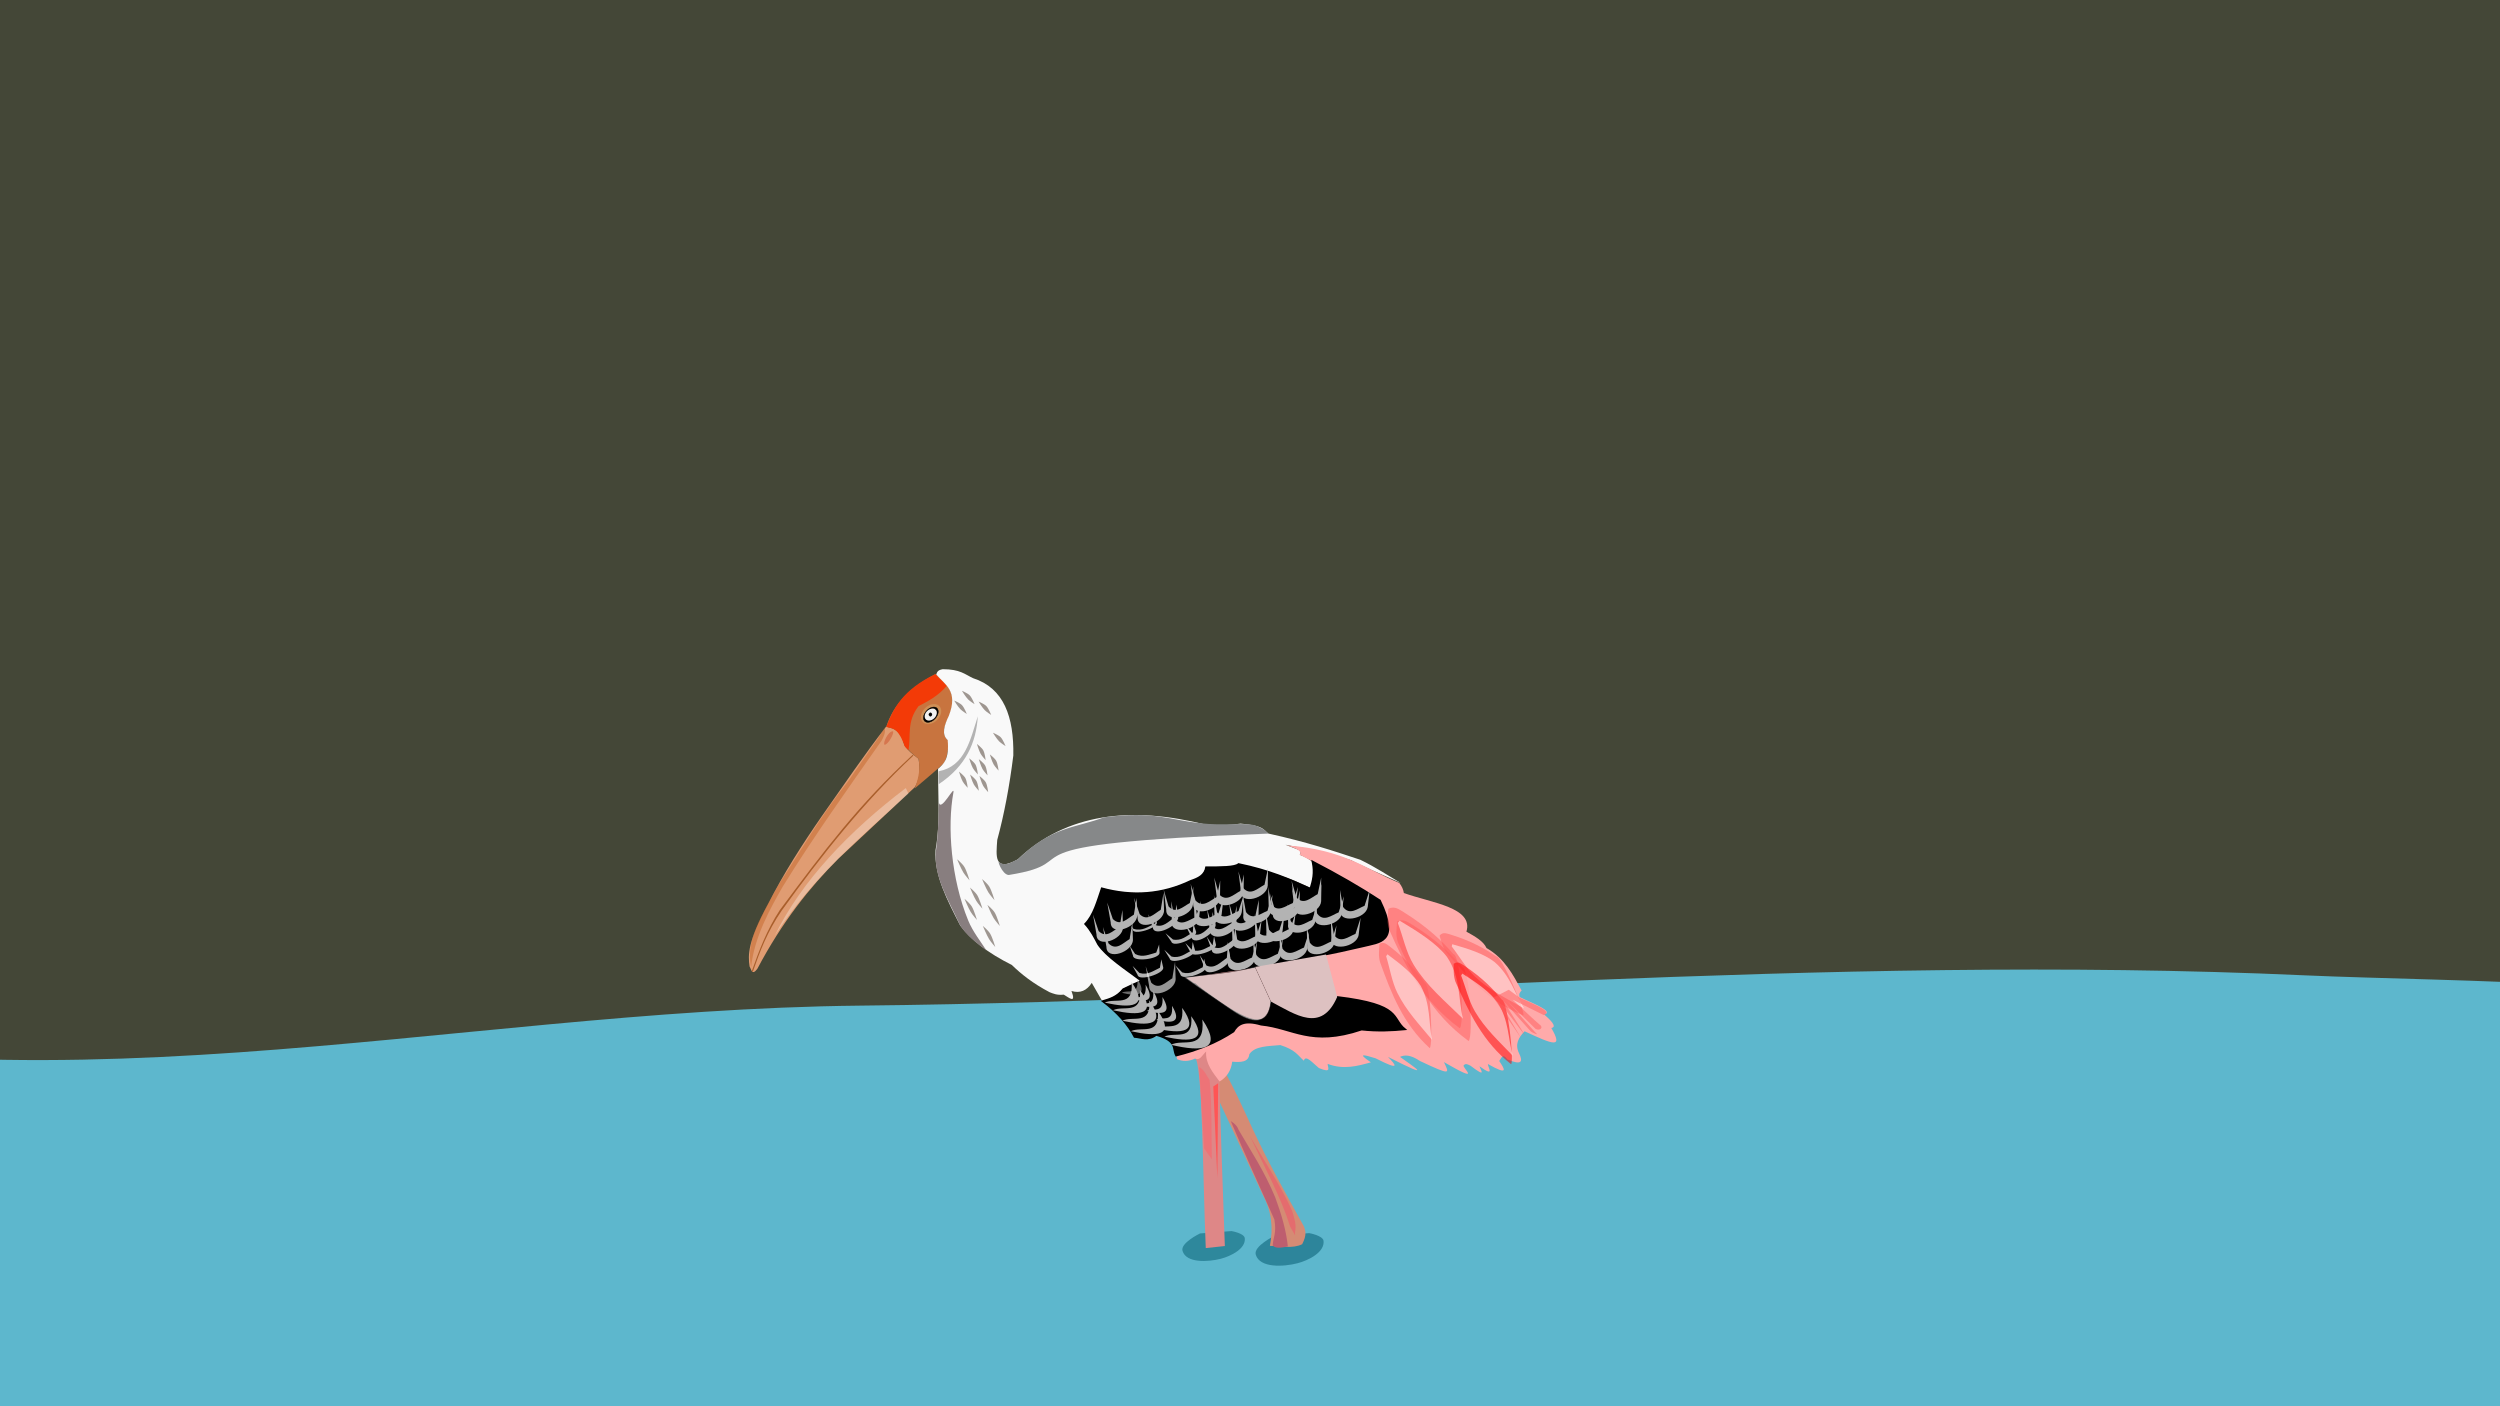 <?xml version="1.0" encoding="UTF-8" standalone="no"?>
<svg
   xmlns:dc="http://purl.org/dc/elements/1.1/"
   xmlns:cc="http://creativecommons.org/ns#"
   xmlns:rdf="http://www.w3.org/1999/02/22-rdf-syntax-ns#"
   xmlns:svg="http://www.w3.org/2000/svg"
   xmlns="http://www.w3.org/2000/svg"
   xmlns:sodipodi="http://sodipodi.sourceforge.net/DTD/sodipodi-0.dtd"
   xmlns:inkscape="http://www.inkscape.org/namespaces/inkscape"
   width="128mm"
   height="72mm"
   viewBox="0 0 128 72"
   version="1.1"
   id="svg8"
   inkscape:version="1.0 (4035a4fb49, 2020-05-01)"
   sodipodi:docname="painted-stork.svg"
   inkscape:export-filename="D:\InkScape\birds\Painter-Stork\painted-stork.png"
   inkscape:export-xdpi="483.80951"
   inkscape:export-ydpi="483.80951">
  <rect x="0" y="0" width="128" height="72" fill="#333333" stroke="none"/>
  <defs
     id="defs2" />
  <sodipodi:namedview
     id="base"
     pagecolor="#ffffff"
     bordercolor="#666666"
     borderopacity="1.0"
     inkscape:pageopacity="0.0"
     inkscape:pageshadow="2"
     inkscape:zoom="0.70000001"
     inkscape:cx="-33.476369"
     inkscape:cy="201.04054"
     inkscape:document-units="mm"
     inkscape:current-layer="layer8"
     inkscape:document-rotation="0"
     showgrid="false"
     inkscape:window-width="1920"
     inkscape:window-height="1027"
     inkscape:window-x="-8"
     inkscape:window-y="-8"
     inkscape:window-maximized="1"
     inkscape:object-paths="true"
     inkscape:snap-intersection-paths="false"
     width="210mm"
     inkscape:snap-others="false"
     inkscape:snap-nodes="false" />
  <g
     inkscape:groupmode="layer"
     id="layer8"
     inkscape:label="background"
     style="display:inline;opacity:0.959">
    <path
       style="fill:#454837;stroke:#ed0a0a;stroke-width:0;stroke-linecap:butt;stroke-linejoin:miter;stroke-miterlimit:4;stroke-dasharray:none;stroke-opacity:1"
       d="m -13.337,59.862 152.908,-4.845 0.318,-84.002 -154.386,1.111 v 88.848 z"
       id="path2408" />
    <path
       style="fill:#5fbcd3;stroke:#000000;stroke-width:0;stroke-linecap:butt;stroke-linejoin:miter;stroke-miterlimit:4;stroke-dasharray:none;stroke-opacity:1"
       d="m -20.136,51.488 c 22.083,6.16 42.784,0.224 64.175,0 24.655,-0.259 49.317,-2.672 73.959,-1.551 7.262,0.33 22.724,0.272 21.723,2.438 l 0.166,57.394 -160.19,0.443 z"
       id="path2404"
       sodipodi:nodetypes="caacccc" />
    <path
       style="fill:#2d899f;fill-opacity:0.961;stroke:#000000;stroke-width:0;stroke-linecap:butt;stroke-linejoin:miter;stroke-miterlimit:4;stroke-dasharray:none;stroke-opacity:1"
       d="m 61.441,63.152 c 0,0 -1.017,0.489 -0.896,0.893 0.191,0.64 1.316,0.57 1.962,0.403 0.521,-0.135 1.284,-0.516 1.226,-1.051 -0.027,-0.255 -0.678,-0.366 -0.678,-0.366 z"
       id="path2434"
       sodipodi:nodetypes="caaacc" />
    <path
       style="opacity:0.72;fill:#005a70;fill-opacity:0.722;stroke:#000000;stroke-width:0;stroke-linecap:butt;stroke-linejoin:miter;stroke-miterlimit:4;stroke-dasharray:none;stroke-opacity:1"
       d="m 65.27,63.268 c 0,0 -1.107,0.532 -0.975,0.972 0.208,0.696 1.432,0.621 2.136,0.439 0.567,-0.147 1.397,-0.562 1.335,-1.144 -0.03,-0.278 -0.738,-0.399 -0.738,-0.399 z"
       id="path2434-9"
       sodipodi:nodetypes="caaacc" />
  </g>
  <g
     inkscape:groupmode="layer"
     id="layer7"
     inkscape:label="legs"
     style="display:inline;opacity:1">
    <path
       style="fill:#d58b74;fill-opacity:1;stroke:#000000;stroke-width:0;stroke-linecap:butt;stroke-linejoin:miter;stroke-miterlimit:4;stroke-dasharray:none;stroke-opacity:1"
       d="m 62.462,54.423 c 0.594,1.017 1.133,2.198 1.673,3.378 0.838,1.8 1.738,3.385 2.629,4.999 0.073,0.215 0.157,0.42 -0.093,0.904 -0.488,0.239 -1.089,0.098 -1.652,0.083 0.172,-0.882 0.101,-1.754 -0.364,-2.608 l -2.972,-6.402 z"
       id="path1722"
       sodipodi:nodetypes="cccccccc" />
    <path
       style="fill:#de8787;stroke:#000000;stroke-width:0;stroke-linecap:butt;stroke-linejoin:miter;stroke-miterlimit:4;stroke-dasharray:none;stroke-opacity:1"
       d="m 61.174,54.132 c 0.403,0.289 0.404,6.102 0.561,9.769 l 0.977,-0.104 c -0.103,-2.9 -0.215,-5.868 -0.281,-8.47 l -0.54,-1.819 z"
       id="path1716"
       sodipodi:nodetypes="cccccc" />
    <path
       style="fill:#ee7377;fill-opacity:1;stroke:#000000;stroke-width:0;stroke-linecap:butt;stroke-linejoin:miter;stroke-miterlimit:4;stroke-dasharray:none;stroke-opacity:1"
       d="m 61.392,54.63 c 0.293,0.154 0.37,0.438 0.54,0.665 0.126,1.354 0.088,2.709 0.114,4.063 l -0.395,-0.561 z"
       id="path1718"
       sodipodi:nodetypes="ccccc" />
    <path
       style="fill:#ff5555;stroke:#000000;stroke-width:0;stroke-linecap:butt;stroke-linejoin:miter;stroke-miterlimit:4;stroke-dasharray:none;stroke-opacity:1"
       d="m 62.369,55.462 -0.249,0.166 0.208,4.697 z"
       id="path1720" />
    <path
       style="fill:#e46c6e;fill-opacity:1;stroke:#000000;stroke-width:0;stroke-linecap:butt;stroke-linejoin:miter;stroke-miterlimit:4;stroke-dasharray:none;stroke-opacity:1"
       d="m 63.999,58.176 c 0.727,1.547 1.583,3.107 2.057,4.629 l 0.25,0.441 c -0.022,-0.359 0.147,-0.322 -0.147,-1.249 -0.539,-1.228 -1.425,-2.544 -2.16,-3.821 z"
       id="path1724"
       sodipodi:nodetypes="ccccc" />
    <path
       style="fill:#be5e6f;fill-opacity:1;stroke:#000000;stroke-width:0;stroke-linecap:butt;stroke-linejoin:miter;stroke-miterlimit:4;stroke-dasharray:none;stroke-opacity:1"
       d="m 65.16,63.761 c 0.136,0.179 0.453,0.124 0.779,0.059 -0.089,-0.838 -0.337,-1.676 -0.647,-2.513 -0.565,-1.362 -1.239,-2.364 -1.881,-3.468 -0.047,-0.147 -0.156,-0.294 -0.397,-0.441 0.659,1.552 1.474,3.338 2.234,5.041 0.119,0.714 -0.056,0.887 -0.088,1.323 z"
       id="path1726"
       sodipodi:nodetypes="ccccccc" />
  </g>
  <g
     inkscape:groupmode="layer"
     id="layer2"
     inkscape:label="beak"
     style="display:inline;opacity:1">
    <path
       style="fill:#e09c72;fill-opacity:1;stroke:#000000;stroke-width:0;stroke-linecap:butt;stroke-linejoin:miter;stroke-miterlimit:4;stroke-dasharray:none;stroke-opacity:1"
       d="m 45.367,37.203 c -1.109,1.436 -2.183,3.01 -3.265,4.55 -1.03,1.483 -1.991,2.989 -2.787,4.55 -1.03,1.901 -1.024,2.587 -0.937,3.18 0.092,0.151 0.119,0.486 0.395,0.125 1.271,-2.407 2.675,-4.163 4.139,-5.63 l 3.93,-3.677 c 0.17,-0.299 0.317,-0.638 0.188,-1.455 -0.388,-0.296 -0.784,-0.589 -0.81,-1.019 -0.297,-0.549 -0.573,-0.544 -0.852,-0.624 z"
       id="path1932"
       sodipodi:nodetypes="cccccccccc" />
    <path
       style="fill:#a95e2b;fill-opacity:1;stroke:#000000;stroke-width:0;stroke-linecap:butt;stroke-linejoin:miter;stroke-miterlimit:4;stroke-dasharray:none;stroke-opacity:1"
       d="m 46.728,38.648 c -2.746,2.527 -4.554,4.923 -6.801,7.947 -0.683,1.05 -1.053,2.059 -1.436,3.127 l 0.053,0.035 c 0.361,-1.049 0.748,-2.066 1.478,-3.133 2.029,-2.817 4.233,-5.595 6.752,-7.945 z"
       id="path1934"
       sodipodi:nodetypes="ccccccc" />
    <path
       style="opacity:0.313;fill:#c12400;fill-opacity:1;stroke:#000000;stroke-width:0;stroke-linecap:butt;stroke-linejoin:miter;stroke-miterlimit:4;stroke-dasharray:none;stroke-opacity:1"
       d="m 45.72,37.442 c -0.243,-0.021 -0.537,0.616 -0.431,0.691 0.2,-0.009 0.514,-0.621 0.431,-0.691 z"
       id="path1732"
       sodipodi:nodetypes="ccc" />
    <path
       style="opacity:0.313;fill:#ffffff;fill-opacity:1;stroke:#000000;stroke-width:0;stroke-linecap:butt;stroke-linejoin:miter;stroke-miterlimit:4;stroke-dasharray:none;stroke-opacity:1"
       d="m 46.377,40.349 c -2.878,2.185 -5.346,4.755 -6.716,7.569 2.028,-3.119 4.449,-5.065 6.849,-7.29 z"
       id="path1736"
       sodipodi:nodetypes="cccc" />
    <path
       style="display:inline;opacity:0.313;fill:#b44800;fill-opacity:1;stroke:#000000;stroke-width:0;stroke-linecap:butt;stroke-linejoin:miter;stroke-miterlimit:4;stroke-dasharray:none;stroke-opacity:1"
       d="m 44.972,37.774 -1.548,2.224 c -1.373,1.739 -2.429,3.552 -3.585,5.342 -0.747,1.392 -1.691,2.712 -1.382,4.178 0.156,-1.522 0.972,-2.996 1.621,-4.126 1.555,-2.519 3.319,-4.993 5.061,-7.472 0.24,-0.445 0.151,-0.503 0.177,-0.696 z"
       id="path1734"
       sodipodi:nodetypes="cccccccc" />
  </g>
  <g
     inkscape:groupmode="layer"
     id="layer3"
     inkscape:label="head"
     style="display:inline;opacity:1">
    <path
       style="fill:#c8743f;fill-opacity:1;stroke:#ce823c;stroke-width:0;stroke-linecap:butt;stroke-linejoin:miter;stroke-miterlimit:4;stroke-dasharray:none;stroke-opacity:1"
       d="m 47.904,34.512 c -1.322,0.681 -2.174,1.576 -2.527,2.701 0.377,0.048 0.669,0.243 0.852,0.624 0.014,0.379 0.418,0.703 0.81,1.029 0.09,0.772 -0.077,1.094 -0.198,1.496 0.56,-0.475 1.156,-0.978 1.476,-1.267 0.187,-0.324 0.254,-0.722 0.219,-1.185 -0.3,-0.298 -0.211,-0.596 -0.103,-0.894 0.477,-0.892 0.564,-1.75 -0.529,-2.505 z"
       id="path2760"
       sodipodi:nodetypes="ccccccccc" />
    <path
       style="fill:#ce8f56;fill-opacity:1;fill-rule:evenodd;stroke:#000000;stroke-width:0;stroke-miterlimit:4;stroke-dasharray:none"
       id="path2764"
       sodipodi:type="arc"
       sodipodi:cx="9.3261738"
       sodipodi:cy="59.349777"
       sodipodi:rx="0.58694267"
       sodipodi:ry="0.43157125"
       sodipodi:start="0"
       sodipodi:end="6.2826792"
       sodipodi:arc-type="slice"
       d="M 9.913,59.35 A 0.587,0.432 0 0 1 9.326,59.781 0.587,0.432 0 0 1 8.739,59.35 0.587,0.432 0 0 1 9.326,58.918 0.587,0.432 0 0 1 9.913,59.35 l -0.587,2.18e-4 z"
       transform="rotate(-43.583)" />
    <path
       id="path2766-3"
       style="opacity:1;fill:#000000;fill-opacity:1;fill-rule:evenodd;stroke:#000000;stroke-width:0.023;stroke-miterlimit:4;stroke-dasharray:none"
       d="m 47.73,36.213 a 0.296,0.455 42.865 0 0 -0.287,0.178 0.296,0.455 42.865 0 0 -0.093,0.535 0.296,0.455 42.865 0 0 0.526,-0.132 0.296,0.455 42.865 0 0 0.093,-0.535 l -0.06,0.065 a 0.229,0.352 42.865 0 1 -0.079,0.406 0.229,0.352 42.865 0 1 -0.407,0.102 0.229,0.352 42.865 0 1 0.072,-0.414 0.229,0.352 42.865 0 1 0.407,-0.103 l -0.239,0.258 0.239,-0.258 a 0.229,0.352 42.865 0 1 0.007,0.007 l 0.06,-0.065 a 0.296,0.455 42.865 0 0 -0.239,-0.045 z" />
    <path
       style="opacity:1;fill:#f2f2f2;fill-opacity:1;fill-rule:evenodd;stroke:#000000;stroke-width:0;stroke-miterlimit:4;stroke-dasharray:none"
       id="path2764-3"
       sodipodi:type="arc"
       sodipodi:cx="9.2945423"
       sodipodi:cy="59.356136"
       sodipodi:rx="0.35037884"
       sodipodi:ry="0.25762931"
       sodipodi:start="0"
       sodipodi:end="6.2826792"
       sodipodi:arc-type="slice"
       d="m 9.645,59.356 a 0.35,0.258 0 0 1 -0.35,0.258 0.35,0.258 0 0 1 -0.35,-0.258 0.35,0.258 0 0 1 0.35,-0.258 0.35,0.258 0 0 1 0.351,0.257 l -0.35,1.3e-4 z"
       transform="rotate(-43.583)" />
    <path
       style="fill:#000000;fill-opacity:1;fill-rule:evenodd;stroke:#000000;stroke-width:0.02;stroke-miterlimit:4;stroke-dasharray:none"
       id="path2789"
       sodipodi:type="arc"
       sodipodi:cx="47.638241"
       sodipodi:cy="36.582859"
       sodipodi:rx="0.077898413"
       sodipodi:ry="0.085774839"
       sodipodi:start="0"
       sodipodi:end="6.2826792"
       sodipodi:arc-type="slice"
       d="m 47.716,36.583 a 0.078,0.086 0 0 1 -0.078,0.086 0.078,0.086 0 0 1 -0.078,-0.086 0.078,0.086 0 0 1 0.078,-0.086 0.078,0.086 0 0 1 0.078,0.086 l -0.078,4.3e-5 z" />
    <path
       style="fill:#f33a07;fill-opacity:1;stroke:#000000;stroke-width:0;stroke-linecap:butt;stroke-linejoin:miter;stroke-miterlimit:4;stroke-dasharray:none;stroke-opacity:1"
       d="m 47.889,34.514 c -1.672,0.806 -2.151,1.759 -2.512,2.699 0.285,0.116 0.545,-0.031 0.904,0.874 -0.014,0.108 0.117,0.216 0.235,0.323 0.132,-0.748 -0.105,-1.456 0.514,-2.256 0.493,-0.259 0.987,-0.508 1.441,-1.034 -0.094,-0.14 -0.318,-0.327 -0.583,-0.607 z"
       id="path1741"
       sodipodi:nodetypes="ccccccc" />
  </g>
  <g
     inkscape:groupmode="layer"
     id="layer4"
     inkscape:label="neck"
     style="display:inline;opacity:1">
    <path
       style="fill:#f9f9f9;fill-opacity:1;stroke:#000000;stroke-width:0;stroke-linecap:butt;stroke-linejoin:miter;stroke-miterlimit:4;stroke-dasharray:none;stroke-opacity:1"
       d="m 47.935,34.533 c 0.047,-0.104 0.048,-0.219 0.333,-0.27 0.892,4.98e-4 1.135,0.264 1.548,0.458 1.589,0.508 2.1,1.988 2.066,3.96 -0.196,1.577 -0.47,3.02 -0.823,4.323 -0.054,0.795 -0.19,1.684 1.049,0.998 2.497,-2.373 5.797,-2.738 9.624,-1.783 0.589,0.058 1.185,0.044 1.787,-0.051 1.229,0.109 1.151,0.324 1.424,0.51 1.957,0.43 3.332,0.886 4.707,1.343 0.813,0.395 1.39,0.791 2.067,1.186 -0.849,-0.388 -1.953,-0.848 -2.545,-1.165 -0.846,-0.256 -1.645,-0.542 -2.702,-0.666 l -0.655,-0.125 0.705,0.272 c 0.121,0.152 0.051,0.182 0.029,0.243 0.352,0.12 0.488,0.24 0.639,0.36 0.139,0.76 -0.016,0.968 -0.081,1.345 -0.443,-0.191 -0.765,-0.383 -1.381,-0.574 -0.571,-0.211 -1.446,-0.422 -2.329,-0.633 -0.471,0.219 -1.087,0.121 -1.646,0.146 -0.101,0.281 -0.248,0.545 -0.735,0.69 -1.34,0.651 -2.864,0.821 -4.615,0.394 -0.187,0.619 -0.344,1.241 -0.853,1.822 0.476,0.403 0.515,0.724 0.705,1.074 0.646,0.637 1.423,1.231 2.181,1.83 l -0.956,0.415 c -0.437,0.547 -0.686,0.465 -1.019,0.665 l -0.561,-0.977 c -0.252,0.393 -0.592,0.551 -1.039,0.415 0.256,0.685 -0.13,0.339 -0.395,0.187 -0.349,0.038 -0.53,-0.05 -0.727,-0.125 -0.858,-0.453 -1.445,-0.921 -1.932,-1.394 -1.227,-0.613 -2.097,-1.287 -2.639,-2.017 -0.661,-1.289 -1.348,-2.578 -1.266,-3.867 0.255,-1.446 0.121,-2.782 0.127,-4.157 0.293,-0.253 0.584,-0.509 0.494,-1.47 -0.327,-0.296 -0.177,-0.756 0.058,-1.245 0.5,-1.279 -0.198,-1.597 -0.644,-2.117 z"
       id="path2792"
       sodipodi:nodetypes="ccccccccccccccccccccccccccccccccccccccc" />
    <path
       style="fill:#b3b3b3;stroke:#000000;stroke-width:0;stroke-linecap:butt;stroke-linejoin:miter;stroke-miterlimit:4;stroke-dasharray:none;stroke-opacity:1"
       d="m 48.059,39.489 c 1.353,-0.255 1.614,-1.6 2.006,-2.816 -0.085,1.332 -0.592,2.54 -2.006,3.481 -0.016,-0.205 -0.023,-0.421 0,-0.665 z"
       id="path1728"
       sodipodi:nodetypes="cccc" />
    <path
       style="fill:#887e7f;fill-opacity:1;stroke:#000000;stroke-width:0;stroke-linecap:butt;stroke-linejoin:miter;stroke-miterlimit:4;stroke-dasharray:none;stroke-opacity:1"
       d="m 48.067,41.091 c -0.015,0.883 -0.043,1.751 -0.154,2.528 -0.112,1.302 0.683,2.504 1.227,3.733 0.318,0.517 0.845,0.921 1.374,1.323 -0.299,-0.46 -0.711,-0.982 -0.94,-1.541 -0.88,-2.142 -1.083,-4.817 -0.76,-6.553 0.087,-0.466 -0.634,1.02 -0.746,0.51 z"
       id="path1730"
       sodipodi:nodetypes="ccccssc" />
    <path
       style="fill:#9e9690;fill-opacity:1;stroke:#000000;stroke-width:0;stroke-linecap:butt;stroke-linejoin:miter;stroke-miterlimit:4;stroke-dasharray:none;stroke-opacity:1"
       d="m 49.669,39.658 c 0,0 0.102,0.35 0.191,0.507 0.068,0.12 0.257,0.323 0.257,0.323 0,0 -0.039,-0.355 -0.125,-0.507 -0.075,-0.133 -0.323,-0.323 -0.323,-0.323 z"
       id="path2155"
       sodipodi:nodetypes="cacac" />
    <path
       style="display:inline;opacity:1;fill:#9e9690;fill-opacity:1;stroke:#000000;stroke-width:0;stroke-linecap:butt;stroke-linejoin:miter;stroke-miterlimit:4;stroke-dasharray:none;stroke-opacity:1"
       d="m 50.147,39.729 c 0,0 0.102,0.35 0.191,0.507 0.068,0.12 0.257,0.323 0.257,0.323 0,0 -0.039,-0.355 -0.125,-0.507 -0.075,-0.133 -0.323,-0.323 -0.323,-0.323 z"
       id="path2155-1"
       sodipodi:nodetypes="cacac" />
    <path
       style="display:inline;opacity:1;fill:#9e9690;fill-opacity:1;stroke:#000000;stroke-width:0;stroke-linecap:butt;stroke-linejoin:miter;stroke-miterlimit:4;stroke-dasharray:none;stroke-opacity:1"
       d="m 50.114,38.868 c 0,0 0.102,0.35 0.191,0.507 0.068,0.12 0.257,0.323 0.257,0.323 0,0 -0.039,-0.355 -0.125,-0.507 -0.075,-0.133 -0.323,-0.323 -0.323,-0.323 z"
       id="path2155-1-0"
       sodipodi:nodetypes="cacac" />
    <path
       style="display:inline;opacity:1;fill:#9e9690;fill-opacity:1;stroke:#000000;stroke-width:0;stroke-linecap:butt;stroke-linejoin:miter;stroke-miterlimit:4;stroke-dasharray:none;stroke-opacity:1"
       d="m 49.622,38.824 c 0,0 0.102,0.35 0.191,0.507 0.068,0.12 0.257,0.323 0.257,0.323 0,0 -0.039,-0.355 -0.125,-0.507 -0.075,-0.133 -0.323,-0.323 -0.323,-0.323 z"
       id="path2155-1-5"
       sodipodi:nodetypes="cacac" />
    <path
       style="display:inline;opacity:1;fill:#9e9690;fill-opacity:1;stroke:#000000;stroke-width:0;stroke-linecap:butt;stroke-linejoin:miter;stroke-miterlimit:4;stroke-dasharray:none;stroke-opacity:1"
       d="m 50.018,38.089 c 0,0 0.102,0.35 0.191,0.507 0.068,0.12 0.257,0.323 0.257,0.323 0,0 -0.039,-0.355 -0.125,-0.507 -0.075,-0.133 -0.323,-0.323 -0.323,-0.323 z"
       id="path2155-1-5-3"
       sodipodi:nodetypes="cacac" />
    <path
       style="display:inline;opacity:1;fill:#9e9690;fill-opacity:1;stroke:#000000;stroke-width:0;stroke-linecap:butt;stroke-linejoin:miter;stroke-miterlimit:4;stroke-dasharray:none;stroke-opacity:1"
       d="m 50.68,38.626 c 0,0 0.102,0.35 0.191,0.507 0.068,0.12 0.257,0.323 0.257,0.323 0,0 -0.039,-0.355 -0.125,-0.507 -0.075,-0.133 -0.323,-0.323 -0.323,-0.323 z"
       id="path2155-1-5-3-0"
       sodipodi:nodetypes="cacac" />
    <path
       style="display:inline;opacity:1;fill:#9e9690;fill-opacity:1;stroke:#000000;stroke-width:0;stroke-linecap:butt;stroke-linejoin:miter;stroke-miterlimit:4;stroke-dasharray:none;stroke-opacity:1"
       d="m 49.1,39.508 c 0,0 0.102,0.35 0.191,0.507 0.068,0.12 0.257,0.323 0.257,0.323 0,0 -0.039,-0.355 -0.125,-0.507 -0.075,-0.133 -0.323,-0.323 -0.323,-0.323 z"
       id="path2155-1-5-3-0-6"
       sodipodi:nodetypes="cacac" />
    <path
       style="display:inline;opacity:1;fill:#9e9690;fill-opacity:1;stroke:#000000;stroke-width:0;stroke-linecap:butt;stroke-linejoin:miter;stroke-miterlimit:4;stroke-dasharray:none;stroke-opacity:1"
       d="m 49.663,45.444 c 0,0 0.195,0.472 0.32,0.676 0.095,0.155 0.318,0.405 0.318,0.405 0,0 -0.145,-0.491 -0.264,-0.688 -0.105,-0.172 -0.373,-0.393 -0.373,-0.393 z"
       id="path2155-1-5-3-0-6-1"
       sodipodi:nodetypes="cacac" />
    <path
       style="display:inline;opacity:1;fill:#9e9690;fill-opacity:1;stroke:#000000;stroke-width:0;stroke-linecap:butt;stroke-linejoin:miter;stroke-miterlimit:4;stroke-dasharray:none;stroke-opacity:1"
       d="m 49.003,43.994 c 0,0 0.195,0.472 0.32,0.676 0.095,0.155 0.318,0.405 0.318,0.405 0,0 -0.145,-0.491 -0.264,-0.688 -0.105,-0.172 -0.373,-0.393 -0.373,-0.393 z"
       id="path2155-1-5-3-0-6-1-9"
       sodipodi:nodetypes="cacac" />
    <path
       style="display:inline;opacity:1;fill:#9e9690;fill-opacity:1;stroke:#000000;stroke-width:0;stroke-linecap:butt;stroke-linejoin:miter;stroke-miterlimit:4;stroke-dasharray:none;stroke-opacity:1"
       d="m 50.281,45.007 c 0,0 0.195,0.472 0.32,0.676 0.095,0.155 0.318,0.405 0.318,0.405 0,0 -0.145,-0.491 -0.264,-0.688 -0.105,-0.172 -0.373,-0.393 -0.373,-0.393 z"
       id="path2155-1-5-3-0-6-1-9-9"
       sodipodi:nodetypes="cacac" />
    <path
       style="display:inline;opacity:1;fill:#9e9690;fill-opacity:1;stroke:#000000;stroke-width:0;stroke-linecap:butt;stroke-linejoin:miter;stroke-miterlimit:4;stroke-dasharray:none;stroke-opacity:1"
       d="m 49.382,46.02 c 0,0 0.195,0.472 0.32,0.676 0.095,0.155 0.318,0.405 0.318,0.405 0,0 -0.145,-0.491 -0.264,-0.688 -0.105,-0.172 -0.373,-0.393 -0.373,-0.393 z"
       id="path2155-1-5-3-0-6-1-9-9-0"
       sodipodi:nodetypes="cacac" />
    <path
       style="display:inline;opacity:1;fill:#9e9690;fill-opacity:1;stroke:#000000;stroke-width:0;stroke-linecap:butt;stroke-linejoin:miter;stroke-miterlimit:4;stroke-dasharray:none;stroke-opacity:1"
       d="m 50.556,46.332 c 0,0 0.195,0.472 0.32,0.676 0.095,0.155 0.318,0.405 0.318,0.405 0,0 -0.145,-0.491 -0.264,-0.688 -0.105,-0.172 -0.373,-0.393 -0.373,-0.393 z"
       id="path2155-1-5-3-0-6-1-9-9-0-3"
       sodipodi:nodetypes="cacac" />
    <path
       style="display:inline;opacity:1;fill:#9e9690;fill-opacity:1;stroke:#000000;stroke-width:0;stroke-linecap:butt;stroke-linejoin:miter;stroke-miterlimit:4;stroke-dasharray:none;stroke-opacity:1"
       d="m 50.321,47.407 c 0,0 0.195,0.472 0.32,0.676 0.095,0.155 0.318,0.405 0.318,0.405 0,0 -0.145,-0.491 -0.264,-0.688 -0.105,-0.172 -0.373,-0.393 -0.373,-0.393 z"
       id="path2155-1-5-3-0-6-1-9-9-0-3-2"
       sodipodi:nodetypes="cacac" />
    <path
       style="display:inline;opacity:1;fill:#9e9690;fill-opacity:1;stroke:#000000;stroke-width:0;stroke-linecap:butt;stroke-linejoin:miter;stroke-miterlimit:4;stroke-dasharray:none;stroke-opacity:1"
       d="m 50.837,37.515 c 0,0 0.189,0.312 0.316,0.44 0.097,0.098 0.332,0.246 0.332,0.246 0,0 -0.13,-0.333 -0.252,-0.457 -0.107,-0.109 -0.396,-0.229 -0.396,-0.229 z"
       id="path2155-1-5-3-0-1"
       sodipodi:nodetypes="cacac" />
    <path
       style="display:inline;opacity:1;fill:#9e9690;fill-opacity:1;stroke:#000000;stroke-width:0;stroke-linecap:butt;stroke-linejoin:miter;stroke-miterlimit:4;stroke-dasharray:none;stroke-opacity:1"
       d="m 49.25,35.369 c 0,0 0.189,0.312 0.316,0.44 0.097,0.098 0.332,0.246 0.332,0.246 0,0 -0.13,-0.333 -0.252,-0.457 -0.107,-0.109 -0.396,-0.229 -0.396,-0.229 z"
       id="path2155-1-5-3-0-1-7"
       sodipodi:nodetypes="cacac" />
    <path
       style="display:inline;opacity:1;fill:#9e9690;fill-opacity:1;stroke:#000000;stroke-width:0;stroke-linecap:butt;stroke-linejoin:miter;stroke-miterlimit:4;stroke-dasharray:none;stroke-opacity:1"
       d="m 48.853,35.869 c 0,0 0.189,0.312 0.316,0.44 0.097,0.098 0.332,0.246 0.332,0.246 0,0 -0.13,-0.333 -0.252,-0.457 -0.107,-0.109 -0.396,-0.229 -0.396,-0.229 z"
       id="path2155-1-5-3-0-1-7-5"
       sodipodi:nodetypes="cacac" />
    <path
       style="display:inline;opacity:1;fill:#9e9690;fill-opacity:1;stroke:#000000;stroke-width:0;stroke-linecap:butt;stroke-linejoin:miter;stroke-miterlimit:4;stroke-dasharray:none;stroke-opacity:1"
       d="m 50.102,35.92 c 0,0 0.189,0.312 0.316,0.44 0.097,0.098 0.332,0.246 0.332,0.246 0,0 -0.13,-0.333 -0.252,-0.457 -0.107,-0.109 -0.396,-0.229 -0.396,-0.229 z"
       id="path2155-1-5-3-0-1-7-5-8"
       sodipodi:nodetypes="cacac" />
    <path
       style="fill:#868889;fill-opacity:1;stroke:#000000;stroke-width:0;stroke-linecap:butt;stroke-linejoin:miter;stroke-miterlimit:4;stroke-dasharray:none;stroke-opacity:1"
       d="m 51.161,44.151 c 0.363,0.23 0.643,-0.035 0.948,-0.148 1.735,-1.707 2.987,-1.608 4.412,-2.155 2.559,-0.331 3.369,0.134 4.861,0.288 1.294,0.183 2.521,-0.085 3.021,0.181 0.491,0.218 0.381,0.248 0.542,0.362 -14.759,0.546 -8.896,1.413 -13.3,2.121 -0.348,-0.02 -0.615,-0.836 -0.483,-0.649 z"
       id="path2397"
       sodipodi:nodetypes="cccccccc" />
  </g>
  <g
     inkscape:groupmode="layer"
     id="layer5"
     inkscape:label="body"
     style="display:inline;opacity:1">
    <path
       style="fill:#ffaaaa;stroke:#000000;stroke-width:0;stroke-linecap:butt;stroke-linejoin:miter;stroke-miterlimit:4;stroke-dasharray:none;stroke-opacity:1"
       d="m 56.469,51.285 c 0.725,0.599 1.355,1.195 1.64,1.779 0.421,0.182 0.786,0.105 1.139,-0.029 0.961,0.119 0.868,0.714 1.021,1.198 0.275,0.112 0.574,0.129 0.919,-0.036 0.254,0.132 0.386,-0.206 0.566,-0.36 -0.044,0.626 0.346,1.073 0.689,1.539 0.382,-0.235 0.595,-0.575 0.645,-1.018 0.438,0.038 0.836,0.031 0.878,-0.381 0.285,-0.43 0.973,-0.409 1.587,-0.469 0.783,0.247 0.897,0.529 1.205,0.802 0.083,-0.337 0.47,0.133 0.771,0.375 0.697,0.291 0.431,-0.055 0.448,-0.213 0.818,0.308 1.515,0.112 2.212,-0.08 -0.811,-0.548 -0.216,-0.34 0.243,-0.206 1.334,0.684 1.023,0.331 0.632,-0.073 2.468,1.252 1.299,0.491 0.617,2.03e-4 0.239,-0.115 0.542,-0.113 1.029,0.214 1.63,0.765 1.487,0.64 1.22,0.052 2.016,1.169 0.932,0.293 1.007,0.17 0.108,-0.132 0.232,-0.038 0.353,0.015 0.886,0.68 0.489,0.185 0.463,0.03 0.815,0.59 0.422,0.051 0.426,-0.117 1.118,0.638 0.84,0.235 0.581,-0.154 0.108,-0.145 0.18,-0.42 0.419,-0.081 0.742,0.32 0.805,0.109 0.595,-0.316 -0.224,-0.462 -0.023,-0.808 0.287,-1.124 1.484,0.69 1.981,0.891 1.367,-0.168 0.216,-0.038 0.184,-0.217 -0.36,-0.684 0.512,-0.178 -0.604,-0.572 -1.263,-0.904 -0.047,-0.133 -0.002,-0.24 0.103,-0.331 -0.444,-0.816 -0.87,-1.642 -1.799,-2.176 -0.155,-0.351 -0.589,-0.595 -1.028,-0.838 0.37,-1.244 -1.772,-1.466 -3.203,-1.978 -0.027,-0.173 -0.099,-0.347 -0.237,-0.52 -1.645,-0.663 -2.764,-1.704 -5.767,-1.92 0.663,0.198 0.79,0.349 0.665,0.478 l 0.68,0.348 c 0.089,0.657 -0.006,1.039 -0.136,1.367 -1.011,-0.477 -2.114,-0.924 -3.673,-1.223 -0.334,0.166 -0.939,0.191 -1.673,0.15 -0.068,0.394 -0.326,0.63 -0.775,0.711 -1.676,0.8 -3.137,0.682 -4.552,0.372 -0.197,0.684 -0.424,1.343 -0.853,1.834 0.331,0.364 0.495,0.728 0.696,1.092 0.776,0.831 1.452,1.24 2.166,1.809 -0.262,0.099 -0.614,0.27 -0.941,0.42 -0.139,0.313 -0.607,0.462 -1.008,0.644 z"
       id="path2795"
       sodipodi:nodetypes="cccccccccccccccccccccccccccccccccccccccccccccccc" />
    <path
       style="fill:#000000;stroke:#000000;stroke-width:0.082px;stroke-linecap:butt;stroke-linejoin:miter;stroke-opacity:1"
       d="m 70.656,46.104 c 1.052,2.18 -0.036,2.132 -0.868,2.351 -3.105,0.739 -6.128,1.147 -9.157,1.583 1.913,1.277 4.28,3.461 4.453,1.251 1.221,0.548 2.53,1.696 3.38,-0.248 3.375,0.406 2.755,1.079 3.482,1.663 -0.683,0.066 -1.396,0.103 -2.234,0.013 -2.615,0.88 -3.503,-0.09 -5.144,-0.252 -0.866,-0.256 -1.205,-0.014 -1.411,0.352 -0.874,0.581 -1.871,0.965 -2.94,1.233 -0.204,-0.358 0.097,-0.736 -1.014,-1.059 -0.432,0.316 -0.757,0.128 -1.117,0.102 -0.33,-0.63 -0.858,-1.243 -1.638,-1.835 0.359,-0.113 0.72,-0.197 1.06,-0.613 0.388,-0.195 0.651,-0.307 0.925,-0.426 -0.832,-0.624 -1.803,-1.248 -2.213,-1.872 -0.181,-0.346 -0.351,-0.693 -0.665,-1.04 0.435,-0.445 0.623,-1.16 0.853,-1.829 1.569,0.429 3.091,0.325 4.562,-0.382 0.375,-0.124 0.714,-0.282 0.78,-0.696 0.742,0.003 1.476,0.004 1.663,-0.165 1.565,0.319 2.631,0.787 3.678,1.259 0.119,-0.393 0.234,-0.789 0.105,-1.393 1.284,0.667 2.449,1.334 3.459,2 z"
       id="path2797"
       sodipodi:nodetypes="cccccccccccccccccccccccc" />
    <path
       style="opacity:1;fill:none;stroke:#000000;stroke-width:0.082px;stroke-linecap:butt;stroke-linejoin:miter;stroke-opacity:1"
       d="m 59.433,50.566 c 0.591,0.19 1.188,0.529 1.742,-0.183 l 1.006,0.838 -0.926,-0.559 c -0.736,0.771 -1.233,0.422 -1.72,0.021 l -0.073,-0.096 z"
       id="path2836"
       sodipodi:nodetypes="ccccccc" />
    <path
       style="opacity:1;fill:#b3b3b3;stroke:#000000;stroke-width:0;stroke-linecap:butt;stroke-linejoin:miter;stroke-miterlimit:4;stroke-dasharray:none;stroke-opacity:1"
       d="m 57.84,48.425 0.169,0.5 c -0.011,0.357 1.351,0.179 1.36,-0.132 0.001,-0.044 -0.022,-0.434 -0.022,-0.434 l -0.147,0.412 c -0.352,0.09 -0.692,0.277 -1.08,0.074 z"
       id="path208"
       sodipodi:nodetypes="ccscccc" />
    <path
       style="display:inline;opacity:1;fill:#b3b3b3;stroke:#000000;stroke-width:0;stroke-linecap:butt;stroke-linejoin:miter;stroke-miterlimit:4;stroke-dasharray:none;stroke-opacity:1"
       d="m 57.988,49.454 0.256,0.461 c 0.053,0.353 1.361,-0.066 1.314,-0.374 -0.006,-0.044 -0.099,-0.423 -0.099,-0.423 l -0.071,0.431 c -0.33,0.152 -0.631,0.397 -1.05,0.266 z"
       id="path208-3"
       sodipodi:nodetypes="ccscccc" />
    <path
       style="display:inline;opacity:1;fill:#b3b3b3;stroke:#000000;stroke-width:0;stroke-linecap:butt;stroke-linejoin:miter;stroke-miterlimit:4;stroke-dasharray:none;stroke-opacity:1"
       d="m 60.18,49.427 0.256,0.461 c 0.053,0.353 1.361,-0.066 1.314,-0.374 -0.007,-0.044 -0.099,-0.423 -0.099,-0.423 l -0.071,0.431 c -0.33,0.152 -0.631,0.397 -1.05,0.266 z"
       id="path208-3-7"
       sodipodi:nodetypes="ccscccc" />
    <path
       style="display:inline;opacity:1;fill:#b3b3b3;stroke:#000000;stroke-width:0;stroke-linecap:butt;stroke-linejoin:miter;stroke-miterlimit:4;stroke-dasharray:none;stroke-opacity:1"
       d="m 61.425,48.903 0.254,0.68 c 0.053,0.52 1.35,-0.097 1.303,-0.551 -0.007,-0.064 -0.099,-0.623 -0.099,-0.623 l -0.07,0.635 c -0.327,0.223 -0.626,0.584 -1.041,0.392 z"
       id="path208-3-7-9"
       sodipodi:nodetypes="ccscccc" />
    <path
       style="display:inline;opacity:1;fill:#b3b3b3;stroke:#000000;stroke-width:0;stroke-linecap:butt;stroke-linejoin:miter;stroke-miterlimit:4;stroke-dasharray:none;stroke-opacity:1"
       d="m 62.841,48.21 0.026,1.029 c -0.114,0.724 1.298,0.477 1.396,-0.155 0.014,-0.089 0.103,-0.882 0.103,-0.882 l -0.265,0.823 c -0.377,0.154 -0.771,0.505 -1.1,0.059 z"
       id="path208-3-7-9-3"
       sodipodi:nodetypes="ccscccc" />
    <path
       style="display:inline;opacity:1;fill:#b3b3b3;stroke:#000000;stroke-width:0;stroke-linecap:butt;stroke-linejoin:miter;stroke-miterlimit:4;stroke-dasharray:none;stroke-opacity:1"
       d="m 64.164,48.019 0.026,1.029 c -0.114,0.724 1.298,0.477 1.396,-0.155 0.014,-0.089 0.103,-0.882 0.103,-0.882 l -0.265,0.823 c -0.377,0.154 -0.771,0.505 -1.1,0.059 z"
       id="path208-3-7-9-3-5"
       sodipodi:nodetypes="ccscccc" />
    <path
       style="display:inline;opacity:1;fill:#b3b3b3;stroke:#000000;stroke-width:0;stroke-linecap:butt;stroke-linejoin:miter;stroke-miterlimit:4;stroke-dasharray:none;stroke-opacity:1"
       d="m 65.505,47.698 0.026,1.029 c -0.114,0.724 1.298,0.477 1.396,-0.155 0.014,-0.089 0.103,-0.882 0.103,-0.882 l -0.265,0.823 c -0.377,0.154 -0.771,0.505 -1.1,0.059 z"
       id="path208-3-7-9-3-5-1"
       sodipodi:nodetypes="ccscccc" />
    <path
       style="display:inline;opacity:1;fill:#b3b3b3;stroke:#000000;stroke-width:0;stroke-linecap:butt;stroke-linejoin:miter;stroke-miterlimit:4;stroke-dasharray:none;stroke-opacity:1"
       d="m 66.903,47.388 0.026,1.029 c -0.114,0.724 1.298,0.477 1.396,-0.155 0.014,-0.089 0.103,-0.882 0.103,-0.882 l -0.265,0.823 c -0.378,0.153 -0.771,0.505 -1.1,0.059 z"
       id="path208-3-7-9-3-5-1-5"
       sodipodi:nodetypes="ccscccc" />
    <path
       style="display:inline;opacity:1;fill:#b3b3b3;stroke:#000000;stroke-width:0;stroke-linecap:butt;stroke-linejoin:miter;stroke-miterlimit:4;stroke-dasharray:none;stroke-opacity:1"
       d="m 68.14,46.998 0.026,1.029 c -0.114,0.724 1.298,0.477 1.396,-0.155 0.014,-0.089 0.103,-0.882 0.103,-0.882 l -0.265,0.823 c -0.377,0.154 -0.771,0.505 -1.1,0.059 z"
       id="path208-3-7-9-3-5-1-5-2"
       sodipodi:nodetypes="ccscccc" />
    <path
       style="display:inline;opacity:1;fill:#b3b3b3;stroke:#000000;stroke-width:0;stroke-linecap:butt;stroke-linejoin:miter;stroke-miterlimit:4;stroke-dasharray:none;stroke-opacity:1"
       d="m 59.611,48.628 0.277,0.449 c 0.069,0.35 1.357,-0.126 1.296,-0.432 -0.009,-0.043 -0.118,-0.418 -0.118,-0.418 l -0.052,0.434 c -0.323,0.166 -0.612,0.424 -1.037,0.312 z"
       id="path208-3-0"
       sodipodi:nodetypes="ccscccc" />
    <path
       style="display:inline;opacity:1;fill:#b3b3b3;stroke:#000000;stroke-width:0;stroke-linecap:butt;stroke-linejoin:miter;stroke-miterlimit:4;stroke-dasharray:none;stroke-opacity:1"
       d="m 60.689,48.281 0.257,0.461 c 0.054,0.353 1.361,-0.068 1.313,-0.376 -0.007,-0.044 -0.1,-0.422 -0.1,-0.422 l -0.07,0.431 c -0.33,0.152 -0.63,0.398 -1.049,0.268 z"
       id="path208-3-7-5"
       sodipodi:nodetypes="ccscccc" />
    <path
       style="display:inline;opacity:1;fill:#b3b3b3;stroke:#000000;stroke-width:0;stroke-linecap:butt;stroke-linejoin:miter;stroke-miterlimit:4;stroke-dasharray:none;stroke-opacity:1"
       d="m 61.784,47.952 0.255,0.679 c 0.053,0.52 1.35,-0.099 1.302,-0.553 -0.007,-0.064 -0.1,-0.623 -0.1,-0.623 l -0.069,0.636 c -0.327,0.224 -0.625,0.585 -1.04,0.393 z"
       id="path208-3-7-9-8"
       sodipodi:nodetypes="ccscccc" />
    <path
       style="display:inline;opacity:1;fill:#b3b3b3;stroke:#000000;stroke-width:0;stroke-linecap:butt;stroke-linejoin:miter;stroke-miterlimit:4;stroke-dasharray:none;stroke-opacity:1"
       d="m 63.071,47.103 0.027,1.029 c -0.113,0.724 1.299,0.475 1.396,-0.158 0.014,-0.089 0.101,-0.882 0.101,-0.882 l -0.264,0.824 c -0.377,0.154 -0.77,0.507 -1.1,0.061 z"
       id="path208-3-7-9-3-1"
       sodipodi:nodetypes="ccscccc" />
    <path
       style="display:inline;opacity:1;fill:#b3b3b3;stroke:#000000;stroke-width:0;stroke-linecap:butt;stroke-linejoin:miter;stroke-miterlimit:4;stroke-dasharray:none;stroke-opacity:1"
       d="m 64.242,46.81 0.027,1.029 c -0.113,0.724 1.299,0.475 1.396,-0.158 0.014,-0.089 0.101,-0.882 0.101,-0.882 l -0.264,0.824 c -0.377,0.154 -0.77,0.507 -1.1,0.061 z"
       id="path208-3-7-9-3-5-0"
       sodipodi:nodetypes="ccscccc" />
    <path
       style="display:inline;opacity:1;fill:#b3b3b3;stroke:#000000;stroke-width:0;stroke-linecap:butt;stroke-linejoin:miter;stroke-miterlimit:4;stroke-dasharray:none;stroke-opacity:1"
       d="m 64.814,46.723 0.027,1.029 c -0.113,0.724 1.299,0.475 1.396,-0.158 0.014,-0.089 0.101,-0.882 0.101,-0.882 l -0.264,0.824 c -0.377,0.154 -0.77,0.507 -1.1,0.061 z"
       id="path208-3-7-9-3-5-1-1"
       sodipodi:nodetypes="ccscccc" />
    <path
       style="display:inline;opacity:1;fill:#b3b3b3;stroke:#000000;stroke-width:0;stroke-linecap:butt;stroke-linejoin:miter;stroke-miterlimit:4;stroke-dasharray:none;stroke-opacity:1"
       d="m 65.926,46.285 0.027,1.029 c -0.113,0.724 1.299,0.475 1.396,-0.158 0.014,-0.089 0.101,-0.882 0.101,-0.882 l -0.264,0.824 c -0.377,0.154 -0.77,0.507 -1.1,0.061 z"
       id="path208-3-7-9-3-5-1-5-6"
       sodipodi:nodetypes="ccscccc" />
    <path
       style="display:inline;opacity:1;fill:#b3b3b3;stroke:#000000;stroke-width:0;stroke-linecap:butt;stroke-linejoin:miter;stroke-miterlimit:4;stroke-dasharray:none;stroke-opacity:1"
       d="m 67.279,45.903 0.027,1.029 c -0.113,0.724 1.299,0.475 1.396,-0.158 0.013,-0.089 0.101,-0.883 0.101,-0.883 l -0.264,0.824 c -0.377,0.154 -0.77,0.507 -1.1,0.061 z"
       id="path208-3-7-9-3-5-1-5-2-4"
       sodipodi:nodetypes="ccscccc" />
    <path
       style="display:inline;opacity:1;fill:#b3b3b3;stroke:#000000;stroke-width:0;stroke-linecap:butt;stroke-linejoin:miter;stroke-miterlimit:4;stroke-dasharray:none;stroke-opacity:1"
       d="m 68.606,45.563 0.027,1.029 c -0.113,0.724 1.299,0.475 1.396,-0.158 0.013,-0.089 0.101,-0.882 0.101,-0.882 l -0.264,0.824 c -0.377,0.154 -0.77,0.507 -1.1,0.061 z"
       id="path208-3-7-9-3-5-1-5-2-4-0"
       sodipodi:nodetypes="ccscccc" />
    <path
       style="display:inline;opacity:1;fill:#b3b3b3;stroke:#000000;stroke-width:0;stroke-linecap:butt;stroke-linejoin:miter;stroke-miterlimit:4;stroke-dasharray:none;stroke-opacity:1"
       d="m 59.671,47.778 0.302,0.433 c 0.088,0.346 1.348,-0.203 1.269,-0.505 -0.011,-0.043 -0.142,-0.41 -0.142,-0.41 l -0.027,0.436 c -0.313,0.184 -0.587,0.459 -1.017,0.371 z"
       id="path208-3-7-5-4"
       sodipodi:nodetypes="ccscccc" />
    <path
       style="display:inline;opacity:1;fill:#b3b3b3;stroke:#000000;stroke-width:0;stroke-linecap:butt;stroke-linejoin:miter;stroke-miterlimit:4;stroke-dasharray:none;stroke-opacity:1"
       d="m 60.676,47.329 0.322,0.65 c 0.105,0.512 1.333,-0.233 1.24,-0.68 -0.013,-0.063 -0.161,-0.609 -0.161,-0.609 l -0.005,0.639 c -0.303,0.256 -0.563,0.645 -0.996,0.495 z"
       id="path208-3-7-9-8-6"
       sodipodi:nodetypes="ccscccc" />
    <path
       style="display:inline;opacity:1;fill:#b3b3b3;stroke:#000000;stroke-width:0;stroke-linecap:butt;stroke-linejoin:miter;stroke-miterlimit:4;stroke-dasharray:none;stroke-opacity:1"
       d="m 61.802,46.541 0.13,1.021 c -0.04,0.731 1.34,0.343 1.373,-0.296 0.004,-0.09 0.013,-0.888 0.013,-0.888 l -0.18,0.846 c -0.36,0.191 -0.715,0.581 -1.089,0.171 z"
       id="path208-3-7-9-3-1-3"
       sodipodi:nodetypes="ccscccc" />
    <path
       style="display:inline;opacity:1;fill:#b3b3b3;stroke:#000000;stroke-width:0;stroke-linecap:butt;stroke-linejoin:miter;stroke-miterlimit:4;stroke-dasharray:none;stroke-opacity:1"
       d="m 62.933,46.236 0.13,1.021 c -0.04,0.731 1.34,0.343 1.373,-0.296 0.004,-0.09 0.013,-0.888 0.013,-0.888 l -0.18,0.846 c -0.36,0.191 -0.716,0.581 -1.089,0.171 z"
       id="path208-3-7-9-3-5-0-6"
       sodipodi:nodetypes="ccscccc" />
    <path
       style="display:inline;opacity:1;fill:#b3b3b3;stroke:#000000;stroke-width:0;stroke-linecap:butt;stroke-linejoin:miter;stroke-miterlimit:4;stroke-dasharray:none;stroke-opacity:1"
       d="m 65.035,45.749 0.13,1.021 c -0.04,0.731 1.34,0.343 1.373,-0.296 0.004,-0.09 0.013,-0.888 0.013,-0.888 l -0.18,0.846 c -0.36,0.191 -0.715,0.581 -1.089,0.17 z"
       id="path208-3-7-9-3-5-1-5-6-8"
       sodipodi:nodetypes="ccscccc" />
    <path
       style="display:inline;opacity:1;fill:#b3b3b3;stroke:#000000;stroke-width:0;stroke-linecap:butt;stroke-linejoin:miter;stroke-miterlimit:4;stroke-dasharray:none;stroke-opacity:1"
       d="m 66.14,45.417 0.13,1.021 c -0.04,0.731 1.34,0.343 1.373,-0.296 0.004,-0.09 0.013,-0.888 0.013,-0.888 l -0.18,0.846 c -0.36,0.191 -0.716,0.581 -1.089,0.17 z"
       id="path208-3-7-9-3-5-1-5-2-4-1"
       sodipodi:nodetypes="ccscccc" />
    <path
       style="display:inline;opacity:1;fill:#b3b3b3;stroke:#000000;stroke-width:0;stroke-linecap:butt;stroke-linejoin:miter;stroke-miterlimit:4;stroke-dasharray:none;stroke-opacity:1"
       d="m 66.13,45.096 0.13,1.021 c -0.04,0.731 1.34,0.343 1.373,-0.296 0.004,-0.09 0.013,-0.888 0.013,-0.888 l -0.18,0.846 c -0.36,0.191 -0.715,0.581 -1.089,0.17 z"
       id="path208-3-7-9-3-5-1-5-2-4-0-6"
       sodipodi:nodetypes="ccscccc" />
    <path
       style="display:inline;opacity:1;fill:#b3b3b3;stroke:#000000;stroke-width:0.082px;stroke-linecap:butt;stroke-linejoin:miter;stroke-opacity:1"
       d="m 57.705,47.157 0.257,0.461 c 0.054,0.353 1.361,-0.068 1.313,-0.376 -0.006,-0.044 -0.1,-0.422 -0.1,-0.422 l -0.07,0.431 c -0.33,0.152 -0.63,0.398 -1.049,0.268 z"
       id="path208-3-7-5-1"
       sodipodi:nodetypes="ccscccc" />
    <path
       style="display:inline;opacity:1;fill:#b3b3b3;stroke:#000000;stroke-width:0;stroke-linecap:butt;stroke-linejoin:miter;stroke-miterlimit:4;stroke-dasharray:none;stroke-opacity:1"
       d="m 58.771,46.813 0.255,0.679 c 0.053,0.52 1.35,-0.099 1.302,-0.553 -0.007,-0.064 -0.1,-0.623 -0.1,-0.623 l -0.069,0.635 c -0.327,0.224 -0.624,0.586 -1.04,0.394 z"
       id="path208-3-7-9-8-9"
       sodipodi:nodetypes="ccscccc" />
    <path
       style="display:inline;opacity:1;fill:#b3b3b3;stroke:#000000;stroke-width:0;stroke-linecap:butt;stroke-linejoin:miter;stroke-miterlimit:4;stroke-dasharray:none;stroke-opacity:1"
       d="m 59.969,46.141 0.027,1.029 c -0.113,0.724 1.299,0.475 1.396,-0.158 0.013,-0.089 0.101,-0.883 0.101,-0.883 l -0.264,0.824 c -0.377,0.154 -0.77,0.507 -1.1,0.061 z"
       id="path208-3-7-9-3-1-8"
       sodipodi:nodetypes="ccscccc" />
    <path
       style="display:inline;opacity:1;fill:#b3b3b3;stroke:#000000;stroke-width:0;stroke-linecap:butt;stroke-linejoin:miter;stroke-miterlimit:4;stroke-dasharray:none;stroke-opacity:1"
       d="m 61.125,45.95 0.027,1.029 c -0.113,0.724 1.299,0.475 1.396,-0.158 0.013,-0.089 0.101,-0.882 0.101,-0.882 l -0.264,0.824 c -0.377,0.154 -0.77,0.507 -1.1,0.061 z"
       id="path208-3-7-9-3-5-0-8"
       sodipodi:nodetypes="ccscccc" />
    <path
       style="display:inline;opacity:1;fill:#b3b3b3;stroke:#000000;stroke-width:0;stroke-linecap:butt;stroke-linejoin:miter;stroke-miterlimit:4;stroke-dasharray:none;stroke-opacity:1"
       d="m 62.154,45.833 0.027,1.029 c -0.113,0.724 1.299,0.475 1.396,-0.158 0.013,-0.089 0.101,-0.883 0.101,-0.883 l -0.264,0.824 c -0.377,0.154 -0.77,0.507 -1.1,0.061 z"
       id="path208-3-7-9-3-5-1-1-7"
       sodipodi:nodetypes="ccscccc" />
    <path
       style="display:inline;opacity:1;fill:#b3b3b3;stroke:#000000;stroke-width:0;stroke-linecap:butt;stroke-linejoin:miter;stroke-miterlimit:4;stroke-dasharray:none;stroke-opacity:1"
       d="m 63.633,45.822 0.027,1.029 c -0.113,0.724 1.299,0.475 1.396,-0.158 0.013,-0.089 0.101,-0.882 0.101,-0.882 l -0.264,0.824 c -0.377,0.154 -0.77,0.507 -1.1,0.061 z"
       id="path208-3-7-9-3-5-1-5-6-9"
       sodipodi:nodetypes="ccscccc" />
    <path
       style="display:inline;opacity:1;fill:#b3b3b3;stroke:#000000;stroke-width:0;stroke-linecap:butt;stroke-linejoin:miter;stroke-miterlimit:4;stroke-dasharray:none;stroke-opacity:1"
       d="m 64.931,45.423 0.027,1.029 c -0.113,0.724 1.299,0.475 1.396,-0.158 0.013,-0.089 0.101,-0.882 0.101,-0.882 l -0.264,0.824 c -0.377,0.154 -0.77,0.507 -1.1,0.061 z"
       id="path208-3-7-9-3-5-1-5-2-4-0-4"
       sodipodi:nodetypes="ccscccc" />
    <path
       style="display:inline;opacity:1;fill:#b3b3b3;stroke:#000000;stroke-width:0;stroke-linecap:butt;stroke-linejoin:miter;stroke-miterlimit:4;stroke-dasharray:none;stroke-opacity:1"
       d="m 59.582,45.552 0.13,1.021 c -0.04,0.731 1.34,0.343 1.373,-0.296 0.004,-0.09 0.013,-0.888 0.013,-0.888 l -0.18,0.846 c -0.36,0.191 -0.715,0.581 -1.089,0.17 z"
       id="path208-3-7-9-3-5-0-6-4"
       sodipodi:nodetypes="ccscccc" />
    <path
       style="display:inline;opacity:1;fill:#b3b3b3;stroke:#000000;stroke-width:0;stroke-linecap:butt;stroke-linejoin:miter;stroke-miterlimit:4;stroke-dasharray:none;stroke-opacity:1"
       d="m 60.961,45.245 0.13,1.021 c -0.04,0.731 1.34,0.343 1.373,-0.296 0.004,-0.09 0.012,-0.888 0.012,-0.888 l -0.18,0.846 c -0.36,0.191 -0.715,0.581 -1.089,0.17 z"
       id="path208-3-7-9-3-5-1-1-1-8"
       sodipodi:nodetypes="ccscccc" />
    <path
       style="display:inline;opacity:1;fill:#b3b3b3;stroke:#000000;stroke-width:0;stroke-linecap:butt;stroke-linejoin:miter;stroke-miterlimit:4;stroke-dasharray:none;stroke-opacity:1"
       d="m 62.169,44.933 0.13,1.021 c -0.04,0.731 1.34,0.343 1.373,-0.296 0.004,-0.09 0.013,-0.888 0.013,-0.888 l -0.18,0.846 c -0.36,0.191 -0.716,0.581 -1.089,0.17 z"
       id="path208-3-7-9-3-5-1-5-6-8-7"
       sodipodi:nodetypes="ccscccc" />
    <path
       style="display:inline;opacity:1;fill:#b3b3b3;stroke:#000000;stroke-width:0;stroke-linecap:butt;stroke-linejoin:miter;stroke-miterlimit:4;stroke-dasharray:none;stroke-opacity:1"
       d="m 63.406,44.616 0.13,1.021 c -0.04,0.731 1.34,0.343 1.373,-0.296 0.004,-0.09 0.013,-0.888 0.013,-0.888 l -0.18,0.846 c -0.36,0.191 -0.715,0.581 -1.089,0.17 z"
       id="path208-3-7-9-3-5-1-5-2-4-1-4"
       sodipodi:nodetypes="ccscccc" />
    <path
       style="display:inline;opacity:1;fill:#b3b3b3;stroke:#000000;stroke-width:0;stroke-linecap:butt;stroke-linejoin:miter;stroke-miterlimit:4;stroke-dasharray:none;stroke-opacity:1"
       d="m 56.69,46.212 0.178,1.014 c -0.005,0.732 1.355,0.278 1.357,-0.362 2e-4,-0.09 -0.03,-0.888 -0.03,-0.888 l -0.14,0.854 c -0.35,0.208 -0.687,0.615 -1.079,0.222 z"
       id="path208-3-7-9-3-1-3-9-6"
       sodipodi:nodetypes="ccscccc" />
    <path
       style="display:inline;opacity:1;fill:#b3b3b3;stroke:#000000;stroke-width:0;stroke-linecap:butt;stroke-linejoin:miter;stroke-miterlimit:4;stroke-dasharray:none;stroke-opacity:1"
       d="m 55.963,46.83 0.178,1.014 c -0.005,0.732 1.355,0.278 1.357,-0.362 4.27e-4,-0.09 -0.03,-0.888 -0.03,-0.888 l -0.14,0.854 c -0.35,0.208 -0.687,0.614 -1.079,0.222 z"
       id="path208-3-7-9-3-5-0-6-4-7"
       sodipodi:nodetypes="ccscccc" />
    <path
       style="display:inline;opacity:1;fill:#b3b3b3;stroke:#000000;stroke-width:0;stroke-linecap:butt;stroke-linejoin:miter;stroke-miterlimit:4;stroke-dasharray:none;stroke-opacity:1"
       d="m 58.065,45.965 0.178,1.014 c -0.005,0.732 1.355,0.278 1.357,-0.362 2.03e-4,-0.09 -0.03,-0.888 -0.03,-0.888 l -0.14,0.854 c -0.35,0.208 -0.687,0.614 -1.079,0.222 z"
       id="path208-3-7-9-3-5-0-6-4-7-4"
       sodipodi:nodetypes="ccscccc" />
    <path
       style="display:inline;opacity:1;fill:#b3b3b3;stroke:#000000;stroke-width:0;stroke-linecap:butt;stroke-linejoin:miter;stroke-miterlimit:4;stroke-dasharray:none;stroke-opacity:1"
       d="m 56.47,47.463 0.179,1.014 c -0.004,0.732 1.355,0.278 1.357,-0.362 2e-4,-0.091 -0.03,-0.888 -0.03,-0.888 l -0.14,0.854 c -0.35,0.208 -0.687,0.615 -1.079,0.222 z"
       id="path208-3-7-9-3-5-0-6-4-7-6"
       sodipodi:nodetypes="ccscccc" />
    <path
       style="display:inline;opacity:0.586;fill:#ffffff;stroke:#000000;stroke-width:0;stroke-linecap:butt;stroke-linejoin:miter;stroke-miterlimit:4;stroke-dasharray:none;stroke-opacity:1"
       d="m 58.658,49.471 0.178,1.014 c -0.004,0.733 1.355,0.278 1.357,-0.362 1.99e-4,-0.09 -0.03,-0.888 -0.03,-0.888 l -0.14,0.854 c -0.35,0.208 -0.687,0.614 -1.079,0.222 z"
       id="path208-3-7-9-3-5-0-6-4-7-6-7"
       sodipodi:nodetypes="ccscccc" />
    <path
       style="opacity:1;fill:#b3b3b3;stroke:#000000;stroke-width:0;stroke-linecap:butt;stroke-linejoin:miter;stroke-miterlimit:4;stroke-dasharray:none;stroke-opacity:1"
       d="m 58.723,51.761 c 0.292,-0.185 0.873,0.189 0.794,-0.713 0.528,0.872 -0.003,0.919 -0.794,0.713 z"
       id="path621"
       sodipodi:nodetypes="ccc" />
    <path
       style="display:inline;opacity:1;fill:#b3b3b3;stroke:#000000;stroke-width:0;stroke-linecap:butt;stroke-linejoin:miter;stroke-miterlimit:4;stroke-dasharray:none;stroke-opacity:1"
       d="m 58.25,51.451 c 0.292,-0.185 0.873,0.189 0.794,-0.713 0.528,0.872 -0.003,0.919 -0.794,0.713 z"
       id="path621-3"
       sodipodi:nodetypes="ccc" />
    <path
       style="display:inline;opacity:1;fill:#b3b3b3;stroke:#000000;stroke-width:0;stroke-linecap:butt;stroke-linejoin:miter;stroke-miterlimit:4;stroke-dasharray:none;stroke-opacity:1"
       d="m 57.861,51.131 c 0.292,-0.185 0.873,0.189 0.794,-0.713 0.528,0.872 -0.003,0.919 -0.794,0.713 z"
       id="path621-3-2"
       sodipodi:nodetypes="ccc" />
    <path
       style="display:inline;opacity:0.586;fill:#b3b3b3;stroke:#000000;stroke-width:0;stroke-linecap:butt;stroke-linejoin:miter;stroke-miterlimit:4;stroke-dasharray:none;stroke-opacity:1"
       d="m 57.442,50.83 c 0.292,-0.185 0.873,0.188 0.794,-0.713 0.528,0.872 -0.004,0.919 -0.794,0.713 z"
       id="path621-3-2-0"
       sodipodi:nodetypes="ccc" />
    <path
       style="display:inline;opacity:1;fill:#b3b3b3;stroke:#000000;stroke-width:0;stroke-linecap:butt;stroke-linejoin:miter;stroke-miterlimit:4;stroke-dasharray:none;stroke-opacity:1"
       d="m 59.213,52.211 c 0.292,-0.185 0.873,0.188 0.794,-0.713 0.528,0.872 -0.003,0.919 -0.794,0.713 z"
       id="path621-3-2-0-2"
       sodipodi:nodetypes="ccc" />
    <path
       style="display:inline;opacity:1;fill:#b3b3b3;stroke:#000000;stroke-width:0;stroke-linecap:butt;stroke-linejoin:miter;stroke-miterlimit:4;stroke-dasharray:none;stroke-opacity:1"
       d="m 59.156,52.652 c 0.505,-0.272 1.508,0.278 1.371,-1.05 0.912,1.285 -0.006,1.353 -1.371,1.05 z"
       id="path621-3-2-0-2-7"
       sodipodi:nodetypes="ccc" />
    <path
       style="display:inline;opacity:1;fill:#b3b3b3;stroke:#000000;stroke-width:0;stroke-linecap:butt;stroke-linejoin:miter;stroke-miterlimit:4;stroke-dasharray:none;stroke-opacity:1"
       d="m 59.619,53.078 c 0.505,-0.272 1.508,0.278 1.371,-1.05 0.912,1.285 -0.006,1.353 -1.371,1.05 z"
       id="path621-3-2-0-2-7-7"
       sodipodi:nodetypes="ccc" />
    <path
       style="display:inline;opacity:1;fill:#b3b3b3;stroke:#000000;stroke-width:0;stroke-linecap:butt;stroke-linejoin:miter;stroke-miterlimit:4;stroke-dasharray:none;stroke-opacity:1"
       d="m 57.907,52.799 c 0.505,-0.272 1.508,0.278 1.371,-1.05 0.912,1.285 -0.006,1.353 -1.371,1.05 z"
       id="path621-3-2-0-2-7-7-3"
       sodipodi:nodetypes="ccc" />
    <path
       style="display:inline;opacity:1;fill:#b3b3b3;stroke:#000000;stroke-width:0;stroke-linecap:butt;stroke-linejoin:miter;stroke-miterlimit:4;stroke-dasharray:none;stroke-opacity:1"
       d="m 57.466,52.262 c 0.505,-0.272 1.508,0.278 1.371,-1.05 0.912,1.285 -0.006,1.353 -1.371,1.05 z"
       id="path621-3-2-0-2-7-7-3-1"
       sodipodi:nodetypes="ccc" />
    <path
       style="display:inline;opacity:1;fill:#b3b3b3;stroke:#000000;stroke-width:0;stroke-linecap:butt;stroke-linejoin:miter;stroke-miterlimit:4;stroke-dasharray:none;stroke-opacity:1"
       d="m 56.989,51.726 c 0.505,-0.272 1.508,0.278 1.371,-1.05 0.912,1.285 -0.006,1.353 -1.371,1.05 z"
       id="path621-3-2-0-2-7-7-3-1-1"
       sodipodi:nodetypes="ccc" />
    <path
       style="display:inline;opacity:1;fill:#b3b3b3;stroke:#000000;stroke-width:0;stroke-linecap:butt;stroke-linejoin:miter;stroke-miterlimit:4;stroke-dasharray:none;stroke-opacity:1"
       d="m 56.563,51.336 c 0.505,-0.272 1.508,0.278 1.371,-1.05 0.912,1.285 -0.006,1.353 -1.371,1.05 z"
       id="path621-3-2-0-2-7-7-3-1-1-6"
       sodipodi:nodetypes="ccc" />
    <path
       style="display:inline;opacity:1;fill:#b3b3b3;stroke:#000000;stroke-width:0;stroke-linecap:butt;stroke-linejoin:miter;stroke-miterlimit:4;stroke-dasharray:none;stroke-opacity:1"
       d="m 59.957,53.495 c 0.59,-0.336 1.763,0.343 1.603,-1.297 1.067,1.587 -0.007,1.672 -1.603,1.297 z"
       id="path621-3-2-0-2-7-7-6"
       sodipodi:nodetypes="ccc" />
  </g>
  <g
     inkscape:groupmode="layer"
     id="layer6"
     inkscape:label="tail"
     style="display:inline;opacity:1">
    <path
       style="opacity:0.515;fill:#ff5c5c;fill-opacity:1;stroke:#000000;stroke-width:0;stroke-linecap:butt;stroke-linejoin:miter;stroke-miterlimit:4;stroke-dasharray:none;stroke-opacity:1"
       d="m 72.324,47.356 c 1.24,0.779 1.956,1.471 2.536,2.141 0.391,0.063 0.578,3.58 0.333,3.804 -1.935,-1.413 -2.807,-3.227 -3.617,-5.051 -0.132,-0.376 -0.067,-0.72 -0.042,-1.07 0.342,-0.157 0.553,0.044 0.79,0.177 z"
       id="path1612"
       sodipodi:nodetypes="cccccc" />
    <path
       style="opacity:0.515;fill:#ff5c5c;fill-opacity:1;stroke:#000000;stroke-width:0;stroke-linecap:butt;stroke-linejoin:miter;stroke-miterlimit:4;stroke-dasharray:none;stroke-opacity:1"
       d="m 71.873,46.704 c 1.24,0.779 1.955,1.471 2.536,2.141 0.391,0.063 0.578,3.58 0.333,3.803 -1.935,-1.413 -2.807,-3.227 -3.616,-5.051 -0.132,-0.377 -0.067,-0.72 -0.042,-1.07 0.342,-0.157 0.553,0.044 0.79,0.177 z"
       id="path1612-8"
       sodipodi:nodetypes="cccccc" />
    <path
       style="opacity:0.515;fill:#ffffff;stroke:#000000;stroke-width:0;stroke-linecap:butt;stroke-linejoin:miter;stroke-miterlimit:4;stroke-dasharray:none;stroke-opacity:1"
       d="m 71.566,47.252 c 0.265,0.676 0.415,1.497 0.817,2.15 0.652,1.06 1.563,1.821 2.519,2.755 -0.254,-1.043 -0.096,-2.084 -0.817,-3.164 -0.52,-0.685 -1.474,-1.289 -2.425,-1.856 z"
       id="path1629"
       sodipodi:nodetypes="cacccc" />
    <path
       style="opacity:0.515;fill:#ff5c5c;fill-opacity:1;stroke:#000000;stroke-width:0;stroke-linecap:butt;stroke-linejoin:miter;stroke-miterlimit:4;stroke-dasharray:none;stroke-opacity:1"
       d="m 71.186,48.482 c 0.872,0.68 1.376,1.283 1.784,1.867 0.275,0.055 0.407,3.122 0.234,3.317 -1.362,-1.232 -1.975,-2.815 -2.545,-4.405 -0.093,-0.328 -0.047,-0.628 -0.029,-0.934 0.24,-0.137 0.389,0.039 0.556,0.154 z"
       id="path1612-8-3"
       sodipodi:nodetypes="cccccc" />
    <path
       style="opacity:0.515;fill:#ffffff;stroke:#000000;stroke-width:0;stroke-linecap:butt;stroke-linejoin:miter;stroke-miterlimit:4;stroke-dasharray:none;stroke-opacity:1"
       d="m 70.97,48.96 c 0.186,0.589 0.292,1.306 0.575,1.875 0.459,0.924 1.099,1.588 1.773,2.403 -0.178,-0.91 -0.067,-1.818 -0.575,-2.759 -0.366,-0.597 -1.037,-1.124 -1.707,-1.619 z"
       id="path1629-7"
       sodipodi:nodetypes="cacccc" />
    <path
       style="opacity:0.515;fill:#ff5c5c;fill-opacity:1;stroke:#000000;stroke-width:0;stroke-linecap:butt;stroke-linejoin:miter;stroke-miterlimit:4;stroke-dasharray:none;stroke-opacity:1"
       d="m 74.279,47.853 c 1.056,0.328 1.74,0.715 2.328,1.117 0.277,-0.046 1.483,2.778 1.39,3.021 -1.709,-0.673 -2.841,-1.937 -3.935,-3.224 -0.203,-0.274 -0.266,-0.571 -0.357,-0.863 0.177,-0.213 0.378,-0.101 0.574,-0.052 z"
       id="path1612-8-3-4"
       sodipodi:nodetypes="cccccc" />
    <path
       style="opacity:0.515;fill:#ffffff;stroke:#000000;stroke-width:0;stroke-linecap:butt;stroke-linejoin:miter;stroke-miterlimit:4;stroke-dasharray:none;stroke-opacity:1"
       d="m 74.329,48.46 c 0.382,0.486 0.734,1.119 1.199,1.552 0.756,0.703 1.589,1.098 2.507,1.623 -0.488,-0.788 -0.705,-1.677 -1.512,-2.379 -0.553,-0.43 -1.367,-0.686 -2.168,-0.912 z"
       id="path1629-7-9"
       sodipodi:nodetypes="cacccc" />
    <path
       style="opacity:0.515;fill:#ff0000;fill-opacity:1;stroke:#000000;stroke-width:0;stroke-linecap:butt;stroke-linejoin:miter;stroke-miterlimit:4;stroke-dasharray:none;stroke-opacity:1"
       d="m 74.992,49.458 c 0.918,0.617 1.463,1.184 1.911,1.737 0.278,0.035 0.625,3.086 0.466,3.293 -1.445,-1.134 -2.167,-2.669 -2.847,-4.216 -0.116,-0.321 -0.091,-0.623 -0.095,-0.929 0.23,-0.153 0.391,0.011 0.565,0.115 z"
       id="path1612-8-3-4-3"
       sodipodi:nodetypes="cccccc" />
    <path
       style="opacity:0.515;fill:#ffffff;fill-opacity:1;stroke:#000000;stroke-width:0;stroke-linecap:butt;stroke-linejoin:miter;stroke-miterlimit:4;stroke-dasharray:none;stroke-opacity:1"
       d="m 74.81,49.95 c 0.227,0.575 0.383,1.282 0.704,1.83 0.523,0.89 1.208,1.507 1.937,2.273 -0.242,-0.895 -0.195,-1.809 -0.767,-2.712 -0.407,-0.57 -1.114,-1.048 -1.816,-1.495 z"
       id="path1629-7-9-9"
       sodipodi:nodetypes="cacccc" />
    <path
       style="opacity:0.515;fill:#ff5c5c;fill-opacity:1;stroke:#000000;stroke-width:0;stroke-linecap:butt;stroke-linejoin:miter;stroke-miterlimit:4;stroke-dasharray:none;stroke-opacity:1"
       d="m 76.462,51.078 1.433,2.094 -1.095,-1.837 1.345,1.771 -1.183,-1.874 1.396,1.558 c 0.106,0.106 0.425,0.212 0.323,0.14 -0.044,-0.015 -1.499,-1.675 -1.499,-1.675 l 1.44,1.426 c 0.24,0.12 0.422,-0.09 0.198,-0.228 -0.089,-0.055 -1.374,-1.271 -1.374,-1.271 l 1.602,0.794 C 79.537,51.784 78.518,51.413 77.799,51.078 l -0.551,-0.404 z"
       id="path1685"
       sodipodi:nodetypes="cccccccccsccccc" />
    <path
       style="opacity:0.671;fill:#cccccc;stroke:#000000;stroke-width:0.031;stroke-linecap:butt;stroke-linejoin:miter;stroke-miterlimit:4;stroke-dasharray:none;stroke-opacity:1"
       d="m 64.265,49.506 0.818,1.783 c -0.175,1.22 -0.945,1.171 -2.047,0.415 -0.769,-0.525 -1.515,-1.029 -2.405,-1.666 1.221,-0.144 2.474,-0.217 3.634,-0.532 z"
       id="path1743"
       sodipodi:nodetypes="ccccc" />
    <path
       style="opacity:1;fill:#ddc1c1;fill-opacity:1;stroke:#000000;stroke-width:0;stroke-linecap:butt;stroke-linejoin:miter;stroke-miterlimit:4;stroke-dasharray:none;stroke-opacity:1"
       d="m 67.893,48.87 0.572,2.171 c -0.807,1.858 -2.119,0.912 -3.38,0.248 l -0.818,-1.783 z"
       id="path1745"
       sodipodi:nodetypes="ccccc" />
  </g>
</svg>

